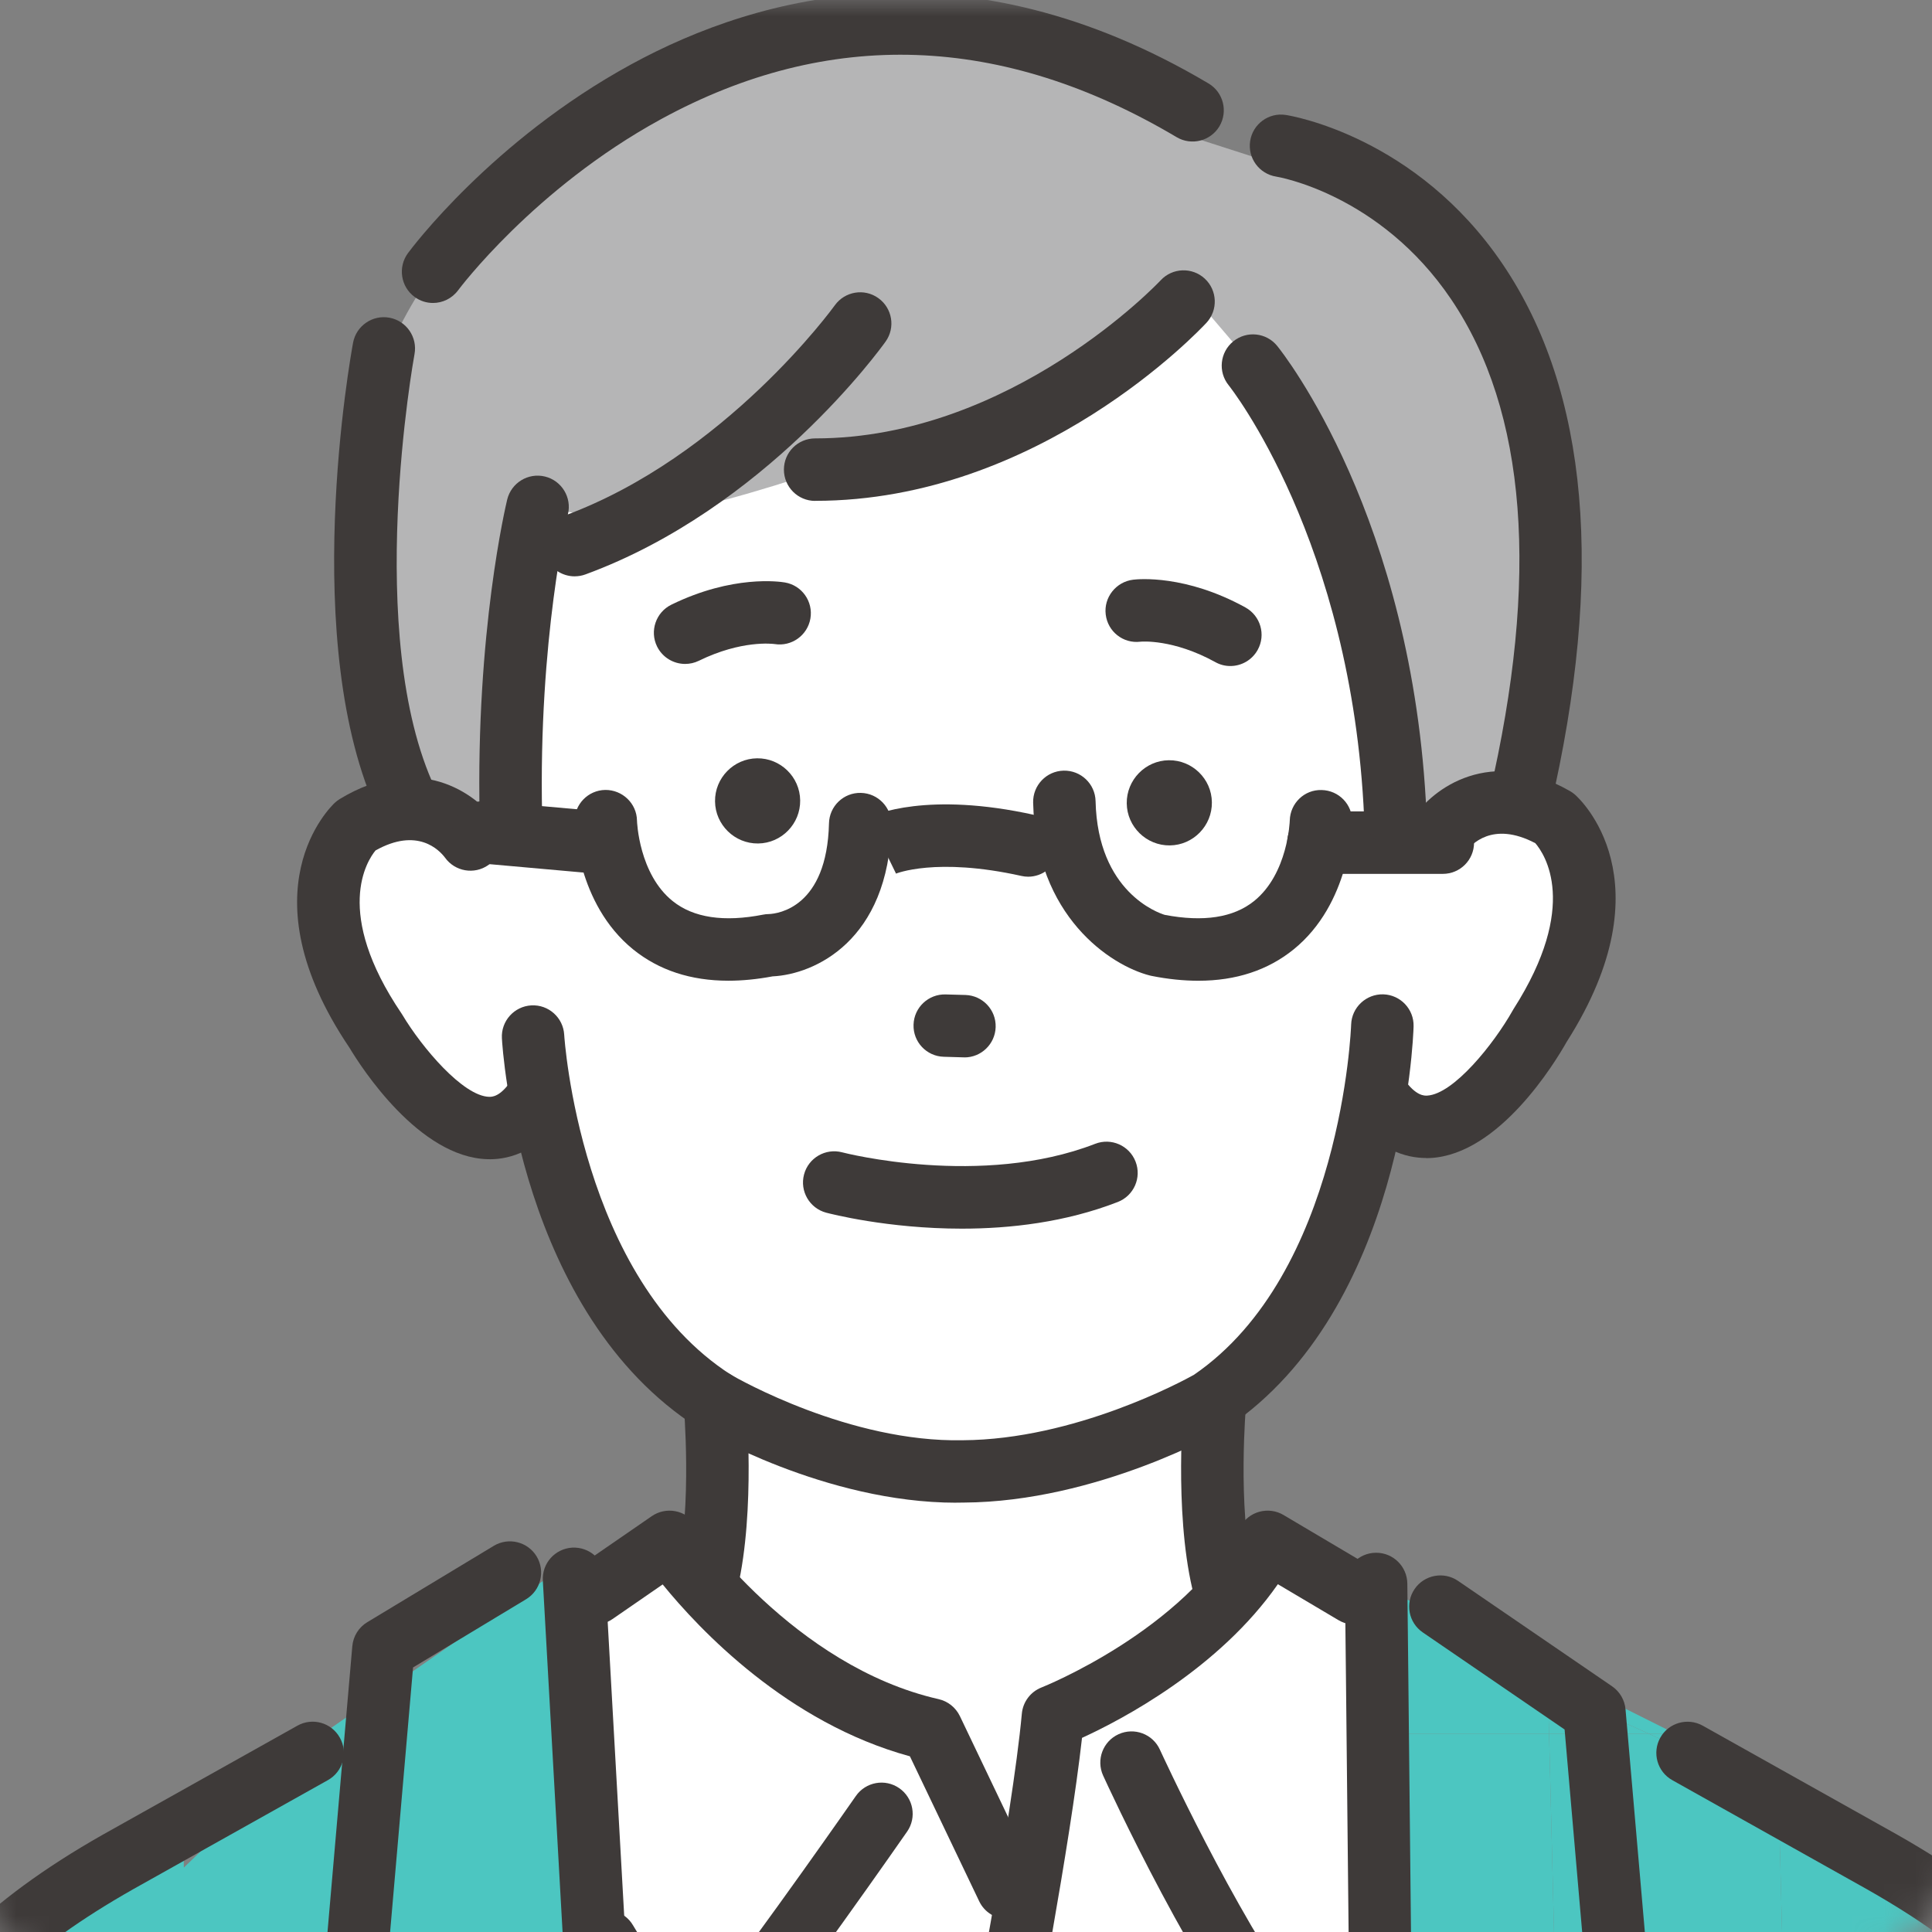 <svg width="60" height="60" viewBox="0 0 60 60" fill="none" xmlns="http://www.w3.org/2000/svg">
<rect x="0" y="0" width="60" height="60" fill="#808080" stroke="none"/>
<g id="Clip path group">
<mask id="mask0_536_47796" style="mask-type:luminance" maskUnits="userSpaceOnUse" x="-11" y="-7" width="81" height="81">
<g id="clippath">
<path id="Vector" d="M29.747 73.356C51.771 73.356 69.626 55.502 69.626 33.478C69.626 11.454 51.771 -6.4 29.747 -6.4C7.723 -6.4 -10.131 11.454 -10.131 33.478C-10.131 55.502 7.723 73.356 29.747 73.356Z" fill="white"/>
</g>
</mask>
<g mask="url(#mask0_536_47796)">
<g id="Group">
<g id="Clip path group_2">
<mask id="mask1_536_47796" style="mask-type:luminance" maskUnits="userSpaceOnUse" x="-12" y="-1" width="83" height="76">
<g id="clippath-1">
<path id="Vector_2" d="M70.788 -0.074H-11.291V74.196H70.788V-0.074Z" fill="white"/>
</g>
</mask>
<g mask="url(#mask1_536_47796)">
<g id="Group_2">
<path id="Vector_3" d="M48.079 52.654C48.079 52.654 49.416 53.012 51.207 53.842H52.03L42.736 49.192L39.823 53.842H48.11L48.081 52.654H48.079Z" fill="#4CC6C1"/>
<path id="Vector_4" d="M48.078 52.654L48.108 53.842H51.206C49.417 53.013 48.078 52.654 48.078 52.654Z" fill="#4CC6C1"/>
<path id="Vector_5" d="M55.248 56.253L55.229 55.441L52.03 53.842H51.207C52.436 54.412 53.879 55.202 55.248 56.253Z" fill="#4CC6C1"/>
<path id="Vector_6" d="M2.207 61.373L5.359 84.651H48.875L48.108 53.842H39.821L30.939 68.013L20.58 53.842L17.236 48.84L10.025 53.842L2.207 61.373Z" fill="#4CC6C1"/>
<path id="Vector_7" d="M5.7 56.184C2.671 57.783 -1.341 60.498 -2.838 64.208L-5.12 80.933L-5.296 84.718H5.837L5.7 56.184Z" fill="#4CC6C1"/>
<path id="Vector_8" d="M55.248 56.253L55.965 84.651H67.414L65.279 64.912C65.142 60.818 57.843 58.242 55.248 56.253Z" fill="#4CC6C1"/>
<path id="Vector_9" d="M48.108 53.842L48.875 84.651H55.966L55.249 56.253C53.879 55.202 52.436 54.41 51.207 53.842H48.108Z" fill="#4CC6C1"/>
<path id="Vector_10" d="M21.652 37.389C21.652 37.389 22.601 45.469 21.652 49.081L17.824 50.259L31.129 64.288L43.559 54.242L43.073 50.257L37.775 48.356C37.775 48.356 37.612 43.936 38.414 39.726L28.055 36.041L21.652 37.388V37.389Z" fill="white"/>
<path id="Vector_11" d="M20.283 84.653L17.68 49.584L21.68 48.036L30.804 50.112L39.22 48.436L42.591 49.745V84.653H20.283Z" fill="white"/>
<path id="Vector_12" d="M48.808 26.149C47.048 23.984 44.663 25.424 44.663 25.424L40.866 15.399H34.163L27.27 13.519L20.908 10.818L17.456 17.19L14.342 26.32C14.342 26.32 12.094 24.16 10.392 26.371C10.392 26.371 8.176 31.22 14.698 35.61C14.698 35.61 16.464 35.166 16.89 34.395C16.89 34.395 19.048 46.016 29.757 45.599C39.369 45.996 42.47 34.262 42.47 34.262C42.913 35.02 44.553 35.224 44.553 35.224C51.546 30.708 48.81 26.148 48.81 26.148L48.808 26.149Z" fill="white"/>
<path id="Vector_13" d="M45.489 24.732C45.489 24.732 51.387 12.892 38.592 5.265C38.592 5.265 27.949 -2.549 22.924 3.605C22.924 3.605 9.649 5.195 11.044 18.18L11.664 25.34L45.489 24.734V24.732Z" fill="white"/>
<path id="Vector_14" d="M12.603 23.495C12.603 23.495 5.592 10.198 20.628 2.578C20.628 2.578 28.779 -1.919 37.262 4.336L39.928 5.194C39.928 5.194 48.42 8.754 47.691 16.846L46.917 24.538L43.618 26.258C43.618 26.258 42.001 16.849 39.54 12.094L37.262 9.422C37.262 9.422 27.403 14.867 19.487 16.194L16.694 15.743C16.694 15.743 14.397 23.242 15.865 26.172L13.617 25.306L12.605 23.499L12.603 23.495Z" fill="#B5B5B6"/>
<path id="Vector_15" d="M21.277 20.619C20.919 20.619 20.574 20.419 20.405 20.076C20.17 19.596 20.37 19.014 20.85 18.779C22.753 17.848 24.215 18.062 24.376 18.089C24.904 18.179 25.258 18.681 25.168 19.208C25.078 19.733 24.582 20.086 24.059 20.002C23.998 19.994 23.03 19.871 21.703 20.521C21.566 20.588 21.421 20.619 21.277 20.619Z" fill="#3E3A39"/>
<path id="Vector_16" d="M38.208 20.684C38.049 20.684 37.889 20.645 37.742 20.562C36.434 19.841 35.454 19.924 35.411 19.929C34.88 19.992 34.402 19.614 34.339 19.083C34.274 18.552 34.66 18.067 35.192 18.003C35.354 17.983 36.822 17.842 38.678 18.865C39.147 19.124 39.318 19.714 39.059 20.182C38.882 20.502 38.551 20.684 38.21 20.684H38.208Z" fill="#3E3A39"/>
<path id="Vector_17" d="M29.87 38.157C27.561 38.157 25.778 37.692 25.658 37.661C25.141 37.523 24.833 36.992 24.97 36.475C25.107 35.957 25.639 35.65 26.156 35.787C26.215 35.803 30.474 36.896 34.012 35.522C34.511 35.328 35.072 35.575 35.266 36.075C35.46 36.575 35.213 37.135 34.713 37.329C33.085 37.962 31.366 38.157 29.87 38.157Z" fill="#3E3A39"/>
<path id="Vector_18" d="M36.331 26.255C35.604 26.264 35 25.676 34.992 24.949C34.983 24.222 35.571 23.618 36.298 23.61C37.025 23.601 37.629 24.189 37.636 24.916C37.646 25.643 37.058 26.247 36.331 26.255Z" fill="#3E3A39"/>
<path id="Vector_19" d="M23.545 26.195C22.818 26.204 22.214 25.616 22.206 24.889C22.196 24.162 22.784 23.558 23.512 23.55C24.239 23.541 24.842 24.129 24.85 24.856C24.86 25.583 24.272 26.187 23.545 26.195Z" fill="#3E3A39"/>
<path id="Vector_20" d="M29.952 32.837C29.943 32.837 29.933 32.837 29.923 32.837L29.309 32.819C28.774 32.804 28.353 32.357 28.371 31.822C28.386 31.287 28.835 30.867 29.368 30.883L29.982 30.9C30.517 30.916 30.938 31.363 30.921 31.898C30.905 32.423 30.474 32.839 29.952 32.839V32.837Z" fill="#3E3A39"/>
<path id="Vector_21" d="M47.196 25.873C47.124 25.873 47.049 25.865 46.977 25.847C46.455 25.726 46.13 25.204 46.252 24.683C47.816 17.95 47.416 12.77 45.064 9.291C42.849 6.016 39.668 5.489 39.635 5.485C39.105 5.402 38.743 4.906 38.825 4.379C38.907 3.85 39.403 3.487 39.931 3.57C40.095 3.595 43.986 4.238 46.669 8.207C49.337 12.153 49.831 17.844 48.139 25.124C48.035 25.571 47.637 25.875 47.196 25.875V25.873Z" fill="#3E3A39"/>
<path id="Vector_22" d="M12.641 25.872C12.277 25.872 11.93 25.667 11.763 25.316C9.262 20.006 10.895 11.024 10.965 10.643C11.063 10.118 11.569 9.769 12.096 9.867C12.622 9.965 12.97 10.471 12.873 10.998C12.857 11.084 11.283 19.747 13.517 24.489C13.745 24.973 13.537 25.551 13.053 25.778C12.919 25.841 12.778 25.87 12.641 25.87V25.872Z" fill="#3E3A39"/>
<path id="Vector_23" d="M44.294 35.963C43.657 35.963 42.786 35.716 42.022 34.638C41.712 34.201 41.816 33.595 42.253 33.288C42.691 32.978 43.296 33.082 43.604 33.519C43.974 34.042 44.237 34.029 44.321 34.025C45.141 33.981 46.391 32.423 46.977 31.383C46.985 31.367 46.995 31.351 47.005 31.335C49.062 28.117 47.965 26.516 47.681 26.186C46.348 25.485 45.679 26.226 45.503 26.477C45.209 26.924 44.611 27.041 44.164 26.747C43.718 26.453 43.598 25.846 43.892 25.399C44.49 24.491 46.277 23.148 48.757 24.568C48.812 24.599 48.864 24.636 48.913 24.679C49.035 24.785 51.85 27.337 48.653 32.359C48.292 32.998 46.562 35.849 44.425 35.963C44.382 35.965 44.339 35.967 44.294 35.967V35.963Z" fill="#3E3A39"/>
<path id="Vector_24" d="M21.959 50.081C21.887 50.081 21.814 50.073 21.74 50.055C21.219 49.934 20.893 49.414 21.015 48.893C21.509 46.759 21.234 43.638 21.232 43.607C21.183 43.074 21.577 42.603 22.11 42.554C22.643 42.505 23.114 42.899 23.163 43.432C23.175 43.572 23.469 46.89 22.904 49.33C22.8 49.779 22.402 50.081 21.961 50.081H21.959Z" fill="#3E3A39"/>
<path id="Vector_25" d="M37.969 50.081C37.528 50.081 37.128 49.777 37.026 49.33C36.462 46.89 36.754 43.571 36.767 43.432C36.816 42.899 37.287 42.507 37.82 42.554C38.353 42.603 38.747 43.074 38.698 43.607C38.696 43.638 38.422 46.758 38.916 48.893C39.037 49.414 38.712 49.935 38.19 50.055C38.116 50.073 38.043 50.081 37.971 50.081H37.969Z" fill="#3E3A39"/>
<path id="Vector_26" d="M13.447 9.409C13.247 9.409 13.045 9.348 12.873 9.219C12.442 8.901 12.352 8.293 12.669 7.862C12.773 7.721 15.286 4.358 19.592 2.004C23.616 -0.195 29.995 -1.881 37.532 2.592C37.992 2.864 38.143 3.46 37.871 3.921C37.598 4.381 37.002 4.532 36.542 4.26C31.122 1.043 25.733 0.857 20.521 3.705C16.585 5.857 14.251 8.983 14.227 9.015C14.037 9.271 13.743 9.409 13.447 9.409Z" fill="#3E3A39"/>
<path id="Vector_27" d="M15.209 36C15.186 36 15.164 36 15.143 36C13.018 35.943 11.226 33.162 10.852 32.537C7.55 27.641 10.282 25.04 10.399 24.93C10.447 24.887 10.497 24.848 10.552 24.814C12.979 23.342 14.788 24.63 15.405 25.516C15.711 25.955 15.603 26.559 15.164 26.866C14.729 27.17 14.131 27.066 13.822 26.637C13.639 26.394 12.959 25.684 11.662 26.412C11.409 26.718 10.339 28.327 12.469 31.474C12.479 31.49 12.491 31.506 12.499 31.521C13.104 32.533 14.38 34.042 15.192 34.063C15.276 34.063 15.533 34.071 15.883 33.548C16.181 33.103 16.785 32.986 17.228 33.283C17.673 33.581 17.791 34.185 17.493 34.628C16.736 35.753 15.844 36.002 15.205 36.002L15.209 36Z" fill="#3E3A39"/>
<path id="Vector_28" d="M29.701 46.668C25.631 46.668 21.859 44.449 21.699 44.353C21.691 44.347 21.681 44.343 21.673 44.338C16.125 40.788 15.605 32.591 15.587 32.244C15.558 31.709 15.968 31.253 16.501 31.223C17.036 31.194 17.492 31.603 17.522 32.137C17.526 32.211 18.01 39.677 22.702 42.695C22.922 42.822 26.391 44.8 29.899 44.728C33.384 44.708 36.74 42.885 37.077 42.697C41.673 39.551 41.959 31.897 41.961 31.821C41.977 31.286 42.426 30.866 42.959 30.88C43.494 30.896 43.915 31.341 43.9 31.876C43.89 32.233 43.588 40.631 38.133 44.322C38.114 44.336 38.094 44.347 38.075 44.359C37.914 44.453 34.074 46.641 29.925 46.664C29.85 46.664 29.776 46.666 29.701 46.666V46.668Z" fill="#3E3A39"/>
<path id="Vector_29" d="M22.62 30.457C21.452 30.457 20.462 30.131 19.663 29.485C17.905 28.06 17.846 25.62 17.844 25.516C17.836 24.981 18.263 24.54 18.798 24.532C19.326 24.528 19.773 24.947 19.782 25.482C19.782 25.514 19.841 27.144 20.892 27.985C21.537 28.503 22.483 28.644 23.7 28.405C23.759 28.393 23.818 28.387 23.879 28.387C24.167 28.375 25.682 28.179 25.745 25.571C25.756 25.035 26.201 24.61 26.736 24.624C27.271 24.636 27.695 25.081 27.683 25.616C27.599 29.222 25.288 30.261 23.994 30.322C23.512 30.412 23.055 30.457 22.622 30.457H22.62Z" fill="#3E3A39"/>
<path id="Vector_30" d="M37.215 30.458C36.758 30.458 36.272 30.409 35.762 30.307C35.745 30.303 35.727 30.299 35.709 30.295C34.492 29.985 32.167 28.462 32.085 24.925C32.073 24.39 32.497 23.945 33.032 23.933C33.569 23.921 34.012 24.345 34.024 24.88C34.09 27.702 35.968 28.351 36.172 28.412C37.373 28.641 38.306 28.498 38.945 27.984C40 27.137 40.055 25.497 40.055 25.481C40.068 24.948 40.507 24.519 41.044 24.535C41.578 24.546 42.003 24.983 41.993 25.517C41.993 25.62 41.932 28.061 40.174 29.485C39.374 30.132 38.383 30.458 37.217 30.458H37.215Z" fill="#3E3A39"/>
<path id="Vector_31" d="M31.932 27.227C31.862 27.227 31.791 27.219 31.721 27.203C29.061 26.611 27.82 27.133 27.809 27.137L27.826 27.129L26.976 25.386C27.152 25.3 28.796 24.567 32.14 25.312C32.663 25.427 32.993 25.947 32.875 26.468C32.775 26.919 32.373 27.227 31.93 27.227H31.932Z" fill="#3E3A39"/>
<path id="Vector_32" d="M18.167 27.098C18.137 27.098 18.108 27.098 18.078 27.094L14.941 26.814C14.407 26.767 14.013 26.295 14.06 25.762C14.107 25.228 14.582 24.836 15.113 24.881L18.251 25.162C18.784 25.209 19.178 25.681 19.131 26.214C19.086 26.718 18.663 27.098 18.167 27.098Z" fill="#3E3A39"/>
<path id="Vector_33" d="M44.808 27.139H40.945C40.41 27.139 39.975 26.706 39.975 26.169C39.975 25.632 40.408 25.199 40.945 25.199H44.808C45.343 25.199 45.778 25.632 45.778 26.169C45.778 26.706 45.345 27.139 44.808 27.139Z" fill="#3E3A39"/>
<path id="Vector_34" d="M15.864 26.308C15.339 26.308 14.908 25.888 14.896 25.359C14.772 19.613 15.713 15.677 15.752 15.512C15.88 14.993 16.403 14.673 16.924 14.799C17.444 14.926 17.763 15.45 17.638 15.969C17.628 16.006 16.717 19.84 16.836 25.316C16.848 25.851 16.423 26.294 15.888 26.306C15.88 26.306 15.874 26.306 15.866 26.306L15.864 26.308Z" fill="#3E3A39"/>
<path id="Vector_35" d="M43.332 26.307C42.816 26.307 42.387 25.901 42.364 25.38C41.981 16.791 38.197 12.013 38.157 11.964C37.82 11.548 37.885 10.937 38.302 10.6C38.718 10.263 39.329 10.327 39.666 10.745C39.839 10.958 43.892 16.074 44.302 25.292C44.325 25.827 43.912 26.28 43.377 26.303C43.363 26.303 43.347 26.303 43.334 26.303L43.332 26.307Z" fill="#3E3A39"/>
<path id="Vector_36" d="M25.315 15.556C24.78 15.556 24.345 15.122 24.345 14.585C24.345 14.048 24.778 13.615 25.315 13.615C31.413 13.615 36.001 8.754 36.046 8.705C36.41 8.313 37.024 8.29 37.416 8.654C37.808 9.017 37.831 9.631 37.469 10.023C37.259 10.248 32.275 15.554 25.315 15.554V15.556Z" fill="#3E3A39"/>
<path id="Vector_37" d="M17.848 17.899C17.452 17.899 17.081 17.656 16.938 17.264C16.754 16.763 17.013 16.204 17.515 16.02C22.518 14.185 25.892 9.53 25.925 9.483C26.237 9.048 26.842 8.946 27.277 9.258C27.712 9.569 27.814 10.173 27.503 10.608C27.352 10.82 23.759 15.793 18.181 17.839C18.071 17.88 17.957 17.898 17.848 17.898V17.899Z" fill="#3E3A39"/>
<path id="Vector_38" d="M31.286 59.596C30.923 59.596 30.576 59.393 30.41 59.046L28.258 54.544C24.451 53.505 21.723 50.612 20.58 49.206L19.022 50.281C18.581 50.584 17.977 50.475 17.674 50.034C17.37 49.593 17.48 48.989 17.921 48.685L20.241 47.086C20.453 46.939 20.716 46.884 20.97 46.931C21.225 46.978 21.449 47.125 21.594 47.339C21.623 47.382 24.643 51.745 29.149 52.768C29.438 52.833 29.681 53.029 29.81 53.295L32.158 58.209C32.389 58.691 32.184 59.271 31.701 59.502C31.566 59.567 31.425 59.596 31.284 59.596H31.286Z" fill="#3E3A39"/>
<path id="Vector_39" d="M21.664 65.11C21.385 65.11 21.121 64.991 20.936 64.781C20.862 64.697 19.1 62.684 17.987 60.771C17.718 60.308 17.875 59.714 18.337 59.446C18.8 59.177 19.394 59.334 19.662 59.797C20.248 60.802 21.054 61.866 21.64 62.596C23.841 59.716 26.548 55.82 26.579 55.777C26.885 55.338 27.489 55.228 27.928 55.534C28.367 55.839 28.477 56.443 28.171 56.882C28.137 56.931 24.741 61.819 22.426 64.744C22.248 64.969 21.979 65.104 21.691 65.11C21.683 65.11 21.675 65.11 21.666 65.11H21.664Z" fill="#3E3A39"/>
<path id="Vector_40" d="M31.34 85.621C30.812 85.621 30.381 85.2 30.372 84.671L29.98 64.089C29.98 64.02 29.983 63.952 29.997 63.885C30.011 63.811 31.438 56.451 31.734 53.221C31.767 52.854 32.004 52.539 32.347 52.405C32.39 52.388 36.751 50.649 38.515 47.419C38.641 47.188 38.856 47.019 39.109 46.949C39.362 46.88 39.635 46.915 39.86 47.049L42.559 48.648C43.019 48.92 43.172 49.516 42.898 49.977C42.625 50.438 42.03 50.589 41.569 50.316L39.685 49.199C37.857 51.823 34.844 53.403 33.603 53.971C33.231 57.297 32.09 63.266 31.918 64.152L32.308 84.632C32.318 85.167 31.892 85.61 31.357 85.62C31.352 85.62 31.346 85.62 31.338 85.62L31.34 85.621Z" fill="#3E3A39"/>
<path id="Vector_41" d="M40.401 64.759C40.401 64.759 40.393 64.759 40.391 64.759C40.113 64.755 39.848 64.633 39.666 64.422C37.179 61.525 34.378 55.402 34.258 55.141C34.037 54.653 34.251 54.079 34.739 53.857C35.227 53.636 35.801 53.85 36.022 54.338C36.048 54.392 38.313 59.342 40.45 62.283L41.881 60.69C42.237 60.292 42.851 60.259 43.249 60.615C43.647 60.972 43.68 61.586 43.323 61.984L41.122 64.438C40.938 64.643 40.675 64.759 40.401 64.759Z" fill="#3E3A39"/>
<path id="Vector_42" d="M10.727 65.776C10.7 65.776 10.67 65.776 10.643 65.773C10.11 65.725 9.714 65.257 9.761 64.724L10.941 51.126C10.968 50.816 11.14 50.539 11.405 50.379L15.335 48.007C15.793 47.731 16.389 47.878 16.666 48.336C16.942 48.795 16.795 49.391 16.336 49.667L12.828 51.784L11.691 64.891C11.648 65.396 11.225 65.776 10.727 65.776Z" fill="#3E3A39"/>
<path id="Vector_43" d="M50.466 65.11C49.968 65.11 49.545 64.73 49.502 64.224L48.59 53.711L44.184 50.695C43.743 50.393 43.63 49.789 43.932 49.348C44.233 48.907 44.837 48.793 45.28 49.095L50.065 52.37C50.304 52.535 50.458 52.798 50.482 53.086L51.434 64.056C51.482 64.589 51.086 65.059 50.553 65.105C50.523 65.106 50.496 65.108 50.468 65.108L50.466 65.11Z" fill="#3E3A39"/>
<path id="Vector_44" d="M19.8 85.621C19.288 85.621 18.861 85.221 18.834 84.704C18.018 69.596 16.87 49.29 16.858 49.086C16.828 48.551 17.236 48.095 17.771 48.063C18.308 48.036 18.763 48.442 18.794 48.977C18.806 49.181 19.955 69.488 20.77 84.598C20.799 85.133 20.39 85.59 19.855 85.619C19.837 85.619 19.82 85.619 19.802 85.619L19.8 85.621Z" fill="#3E3A39"/>
<path id="Vector_45" d="M43.073 85.619C42.542 85.619 42.109 85.19 42.105 84.657C41.954 65.613 41.77 49.365 41.768 49.202C41.762 48.667 42.191 48.228 42.726 48.222C42.73 48.222 42.734 48.222 42.738 48.222C43.269 48.222 43.7 48.649 43.706 49.181C43.706 49.343 43.892 65.596 44.043 84.641C44.047 85.176 43.616 85.613 43.081 85.617C43.079 85.617 43.075 85.617 43.073 85.617V85.619Z" fill="#3E3A39"/>
<path id="Vector_46" d="M67.412 85.619C66.899 85.619 66.471 85.218 66.444 84.7L65.87 73.395C65.787 72.787 65.713 72.201 65.642 71.635C64.888 65.651 64.472 62.354 57.977 58.671L51.934 55.284C51.468 55.024 51.301 54.432 51.562 53.965C51.822 53.499 52.414 53.332 52.881 53.593L58.929 56.982C66.273 61.147 66.816 65.445 67.567 71.392C67.639 71.966 67.714 72.558 67.798 73.173C67.802 73.201 67.804 73.228 67.806 73.254L68.382 84.6C68.41 85.135 67.998 85.59 67.463 85.617C67.445 85.617 67.43 85.617 67.412 85.617V85.619Z" fill="#3E3A39"/>
<path id="Vector_47" d="M-5.296 85.619C-5.312 85.619 -5.329 85.619 -5.347 85.619C-5.882 85.592 -6.294 85.137 -6.266 84.602L-5.69 73.255C-5.69 73.228 -5.686 73.201 -5.682 73.175C-5.598 72.56 -5.523 71.966 -5.451 71.391C-4.7 65.445 -4.159 61.147 3.183 56.983L9.235 53.593C9.702 53.33 10.294 53.497 10.554 53.965C10.817 54.432 10.65 55.023 10.182 55.284L4.133 58.673C-2.358 62.354 -2.774 65.651 -3.528 71.635C-3.599 72.201 -3.673 72.787 -3.756 73.395L-4.33 84.7C-4.355 85.217 -4.785 85.619 -5.298 85.619H-5.296Z" fill="#3E3A39"/>
</g>
</g>
</g>
</g>
</g>
</g>
</svg>
